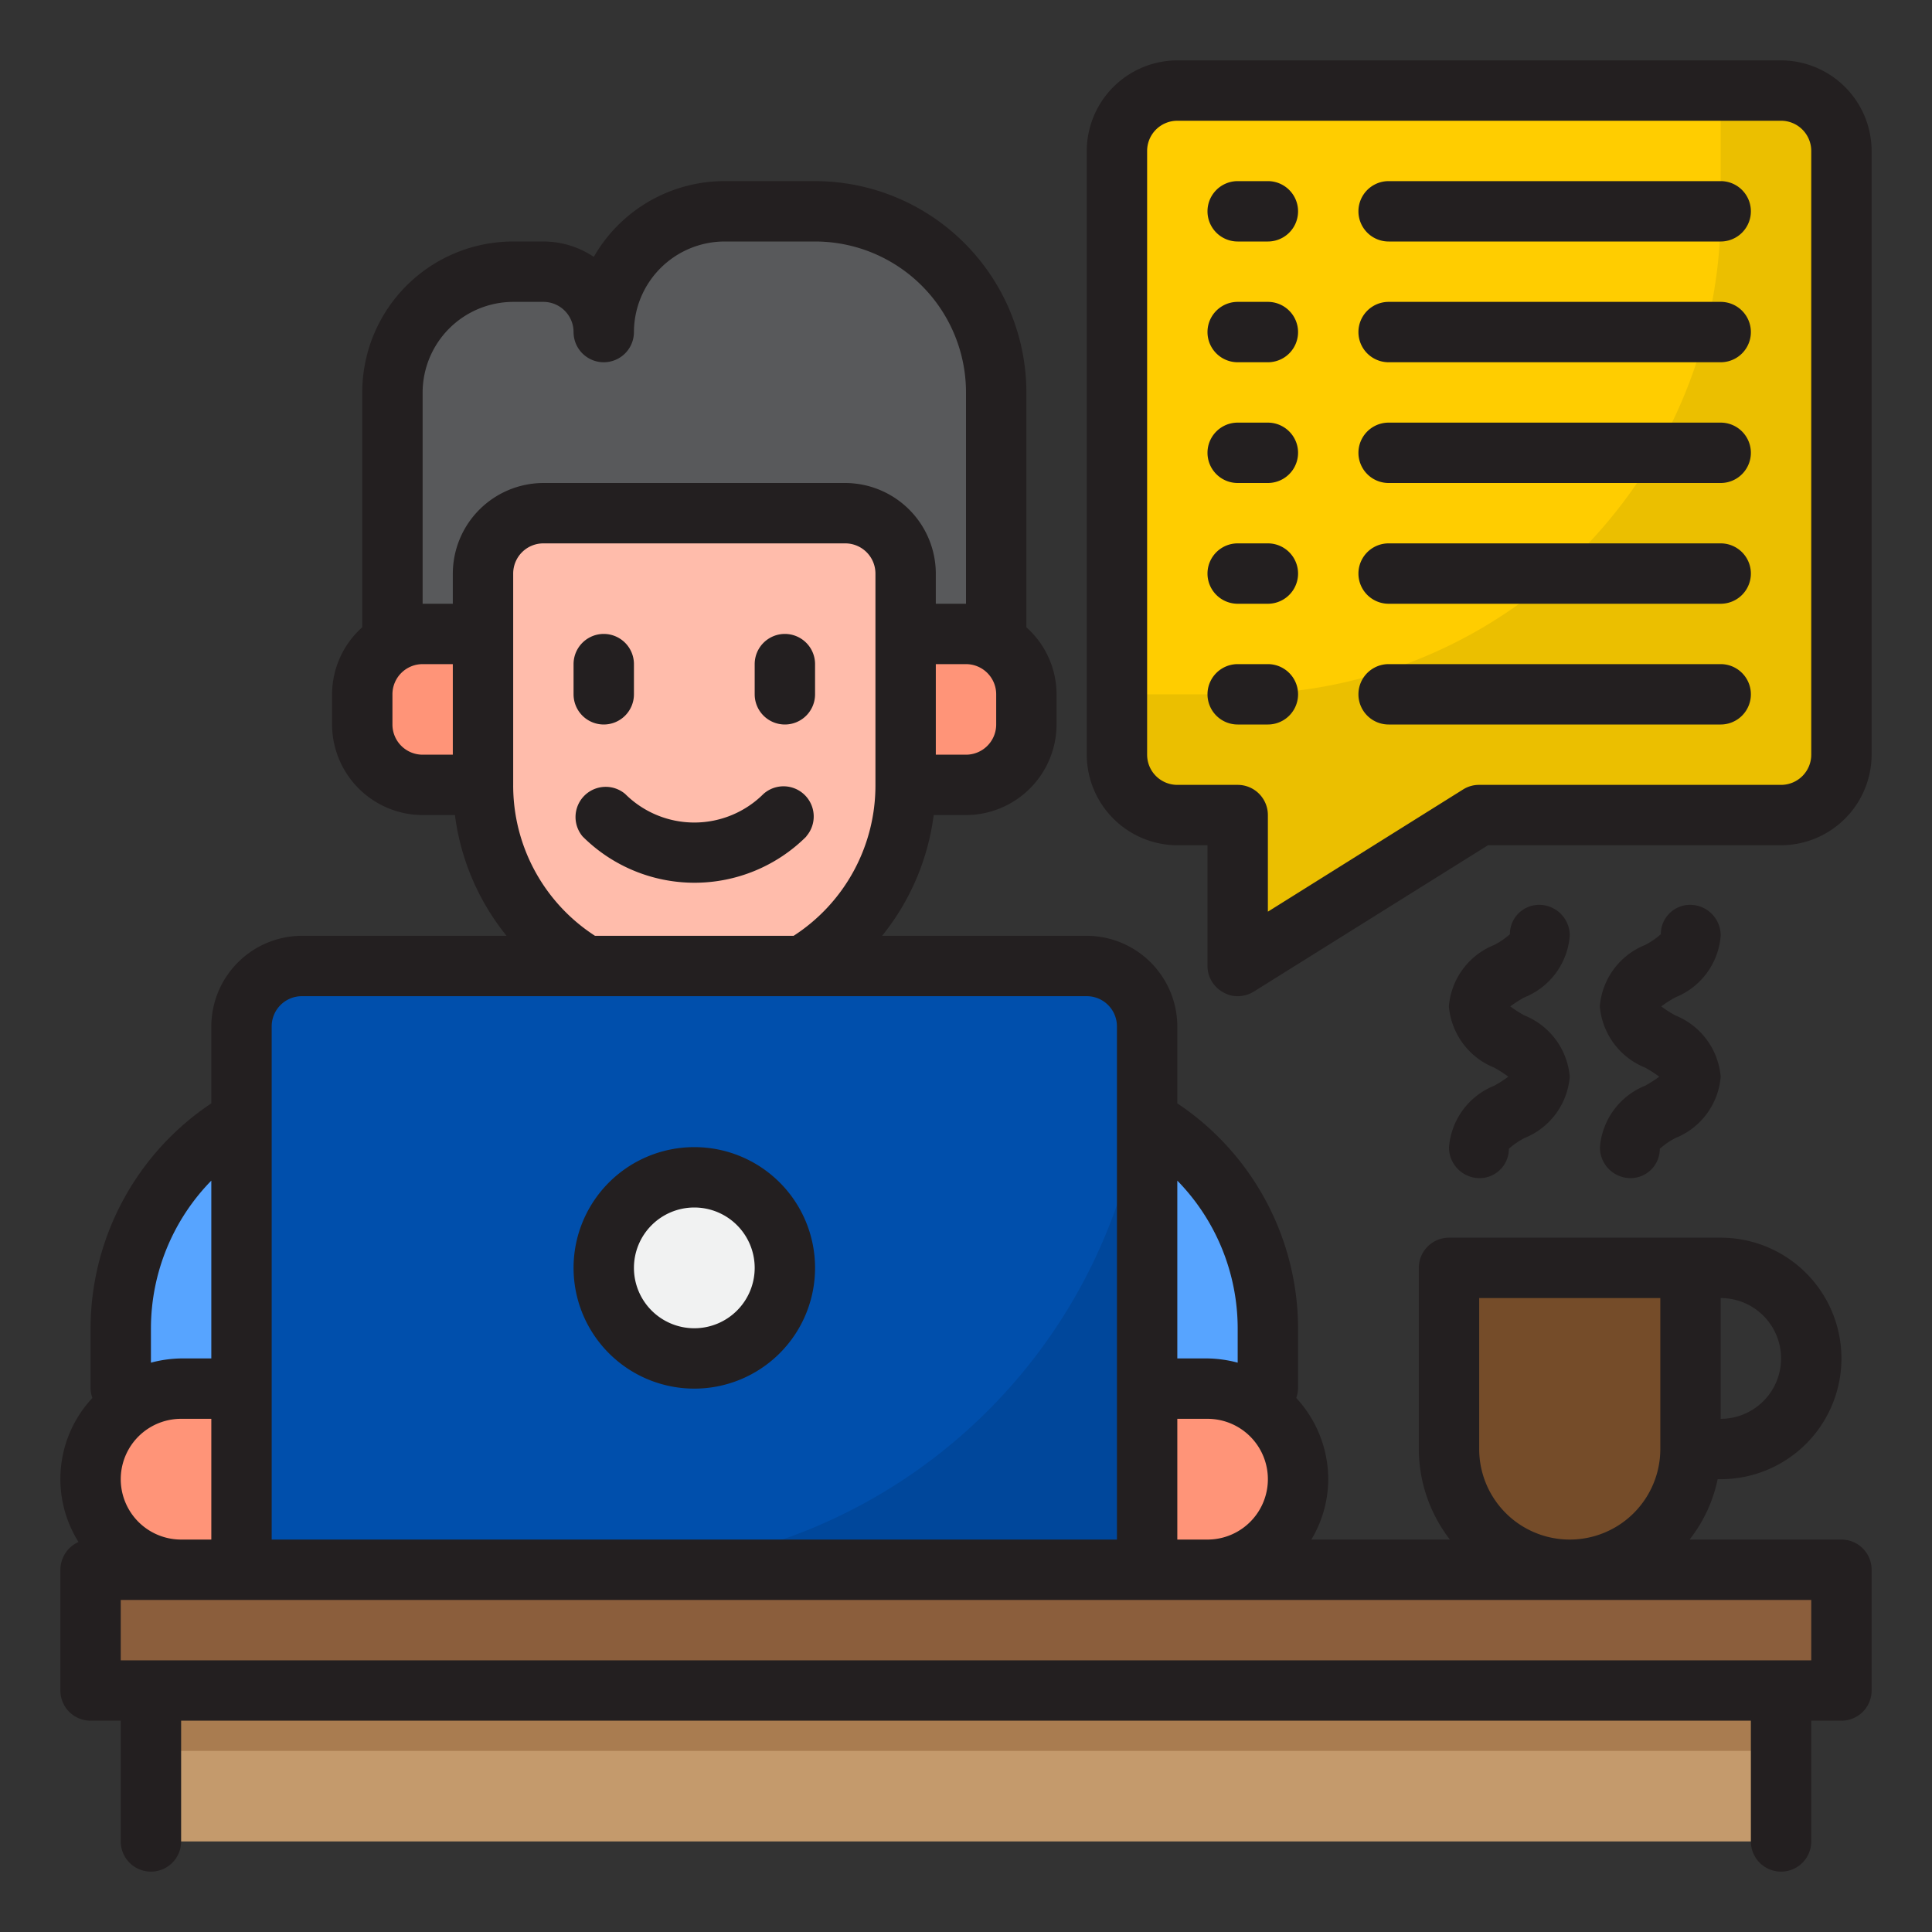 <svg height="512" viewBox="0 0 64 64" width="512" xmlns="http://www.w3.org/2000/svg"><rect x="0" y="0" width="64" height="64" fill="#333333" stroke="none"/><g id="message-chat-laptop-man-comminication"><path d="m13 22v-9a4 4 0 0 1 4-4h1a2 2 0 0 1 2 2 4 4 0 0 1 4-4h3a6 6 0 0 1 6 6v9z" fill="#58595b"/><path d="m8 37.08v8.92h-2a2.965 2.965 0 0 0 -2 .77v-2.77a7.969 7.969 0 0 1 4-6.92z" fill="#57a4ff"/><path d="m42 44v2.77a2.965 2.965 0 0 0 -2-.77h-2v-8.92a7.969 7.969 0 0 1 4 6.92z" fill="#57a4ff"/><path d="m14 21a2.006 2.006 0 0 0 -2 2v1a2.006 2.006 0 0 0 2 2h2v-5z" fill="#ff9478"/><path d="m28 17h-10a2.006 2.006 0 0 0 -2 2v7a6.977 6.977 0 0 0 3.4 6h7.2a6.977 6.977 0 0 0 3.4-6v-7a2.006 2.006 0 0 0 -2-2z" fill="#ffbcab"/><path d="m32 26a2.006 2.006 0 0 0 2-2v-1a2.006 2.006 0 0 0 -2-2h-2v5z" fill="#ff9478"/><path d="m38 34v18h-30v-18a2.006 2.006 0 0 1 2-2h26a2.006 2.006 0 0 1 2 2z" fill="#004fac"/><path d="m20 52h18v-18a18 18 0 0 1 -18 18z" fill="#00479b"/><path d="m40 52a3 3 0 0 0 0-6h-2v6z" fill="#ff9478"/><path d="m8 46h-2a3 3 0 0 0 0 6h2z" fill="#ff9478"/><path d="m59 3h-20a2.006 2.006 0 0 0 -2 2v20a2.006 2.006 0 0 0 2 2h2v5l8-5h10a2.006 2.006 0 0 0 2-2v-20a2.006 2.006 0 0 0 -2-2z" fill="#ffcd00"/><path d="m56 48v-6h-8v6a4 4 0 0 0 8 0z" fill="#754c29"/><circle cx="23" cy="42" fill="#f1f2f2" r="3"/><path d="m3 52h58v4h-58z" fill="#8b5e3c"/><path d="m5 56h54v5h-54z" fill="#c49a6c"/><path d="m5 56h54v2h-54z" fill="#a97c50"/><path d="m59 3h-2v4a16 16 0 0 1 -16 16h-4v2a2.006 2.006 0 0 0 2 2h2v5l8-5h10a2.006 2.006 0 0 0 2-2v-20a2.006 2.006 0 0 0 -2-2z" fill="#ebbf00"/><g fill="#231f20"><path d="m20 24a1 1 0 0 0 1-1v-1a1 1 0 0 0 -2 0v1a1 1 0 0 0 1 1z"/><path d="m26 24a1 1 0 0 0 1-1v-1a1 1 0 0 0 -2 0v1a1 1 0 0 0 1 1z"/><path d="m26.707 27.707a1 1 0 0 0 -1.416-1.407 3.244 3.244 0 0 1 -4.582 0 1 1 0 0 0 -1.409 1.409 5.246 5.246 0 0 0 7.412 0z"/><path d="m61 51h-5.03a4.84 4.84 0 0 0 .93-2h.1a4 4 0 0 0 0-8h-9a1 1 0 0 0 -1 1v6a4.924 4.924 0 0 0 1.03 3h-4.59a3.906 3.906 0 0 0 .56-2 3.975 3.975 0 0 0 -1.06-2.69 1.066 1.066 0 0 0 .06-.31v-2a8.982 8.982 0 0 0 -4-7.45v-2.55a3.009 3.009 0 0 0 -3-3h-6.78a7.975 7.975 0 0 0 1.71-4h1.07a3.009 3.009 0 0 0 3-3v-1a2.986 2.986 0 0 0 -1-2.22v-7.78a7.008 7.008 0 0 0 -7-7h-3a4.989 4.989 0 0 0 -4.33 2.51 2.994 2.994 0 0 0 -1.67-.51h-1a5 5 0 0 0 -5 5v7.78a2.986 2.986 0 0 0 -1 2.22v1a3.009 3.009 0 0 0 3 3h1.07a7.975 7.975 0 0 0 1.71 4h-6.78a3.009 3.009 0 0 0 -3 3v2.55a8.982 8.982 0 0 0 -4 7.45v2a1.066 1.066 0 0 0 .06.31 3.927 3.927 0 0 0 -.46 4.77 1.016 1.016 0 0 0 -.6.92v4a1 1 0 0 0 1 1h1v4a1 1 0 0 0 2 0v-4h52v4a1 1 0 0 0 2 0v-4h1a1 1 0 0 0 1-1v-4a1 1 0 0 0 -1-1zm-4-8a2 2 0 0 1 0 4zm-8 0h6v5a3 3 0 0 1 -6 0zm-10-3.89a7.009 7.009 0 0 1 2 4.89v1.14a4.091 4.091 0 0 0 -1-.14h-1zm0 7.89h1a2 2 0 0 1 0 4h-1zm-6-24v1a1 1 0 0 1 -1 1h-1v-3h1a1 1 0 0 1 1 1zm-18 2h-1a1 1 0 0 1 -1-1v-1a1 1 0 0 1 1-1h1zm0-6v1h-1v-7a3.009 3.009 0 0 1 3-3h1a1 1 0 0 1 1 1 1 1 0 0 0 2 0 3.009 3.009 0 0 1 3-3h3a5 5 0 0 1 5 5v7h-1v-1a3.009 3.009 0 0 0 -3-3h-10a3.009 3.009 0 0 0 -3 3zm14 0v7a5.927 5.927 0 0 1 -2.71 5h-6.58a5.927 5.927 0 0 1 -2.71-5v-7a1 1 0 0 1 1-1h10a1 1 0 0 1 1 1zm-20 15a1 1 0 0 1 1-1h26a1 1 0 0 1 1 1v17h-28zm-4 10a7.009 7.009 0 0 1 2-4.89v5.89h-1a4.091 4.091 0 0 0 -1 .14zm1 3h1v4h-1a2 2 0 0 1 0-4zm54 8h-56v-2h56z"/><path d="m59 2h-20a3.009 3.009 0 0 0 -3 3v20a3.009 3.009 0 0 0 3 3h1v4a.99.99 0 0 0 .52.87.912.912 0 0 0 .48.13 1.014 1.014 0 0 0 .53-.15l7.76-4.85h9.71a3.009 3.009 0 0 0 3-3v-20a3.009 3.009 0 0 0 -3-3zm1 23a1 1 0 0 1 -1 1h-10a.988.988 0 0 0 -.53.15l-6.47 4.05v-3.2a1 1 0 0 0 -1-1h-2a1 1 0 0 1 -1-1v-20a1 1 0 0 1 1-1h20a1 1 0 0 1 1 1z"/><path d="m48 38a1.016 1.016 0 0 0 .991 1.027.97.97 0 0 0 .992-.973 2.517 2.517 0 0 1 .52-.356 2.4 2.4 0 0 0 1.497-2.029 2.407 2.407 0 0 0 -1.5-2.031 3.932 3.932 0 0 1 -.47-.3 3.974 3.974 0 0 1 .47-.3 2.4 2.4 0 0 0 1.5-2.038 1.015 1.015 0 0 0 -.992-1.026.97.97 0 0 0 -.991.973 2.461 2.461 0 0 1 -.521.357 2.4 2.4 0 0 0 -1.5 2.03 2.407 2.407 0 0 0 1.5 2.032 4.04 4.04 0 0 1 .469.3 3.981 3.981 0 0 1 -.468.3 2.4 2.4 0 0 0 -1.497 2.034z"/><path d="m53 38a1.016 1.016 0 0 0 .991 1.027.97.97 0 0 0 .992-.973 2.517 2.517 0 0 1 .52-.356 2.4 2.4 0 0 0 1.497-2.029 2.407 2.407 0 0 0 -1.5-2.031 3.932 3.932 0 0 1 -.47-.3 3.974 3.974 0 0 1 .47-.3 2.4 2.4 0 0 0 1.5-2.038 1.015 1.015 0 0 0 -.992-1.026.97.97 0 0 0 -.991.973 2.461 2.461 0 0 1 -.521.357 2.4 2.4 0 0 0 -1.5 2.03 2.407 2.407 0 0 0 1.5 2.032 4.04 4.04 0 0 1 .469.3 3.981 3.981 0 0 1 -.468.3 2.4 2.4 0 0 0 -1.497 2.034z"/><path d="m23 46a4 4 0 1 0 -4-4 4 4 0 0 0 4 4zm0-6a2 2 0 1 1 -2 2 2 2 0 0 1 2-2z"/><path d="m42 6h-1a1 1 0 0 0 0 2h1a1 1 0 0 0 0-2z"/><path d="m57 6h-11a1 1 0 0 0 0 2h11a1 1 0 0 0 0-2z"/><path d="m42 10h-1a1 1 0 0 0 0 2h1a1 1 0 0 0 0-2z"/><path d="m57 10h-11a1 1 0 0 0 0 2h11a1 1 0 0 0 0-2z"/><path d="m42 14h-1a1 1 0 0 0 0 2h1a1 1 0 0 0 0-2z"/><path d="m57 14h-11a1 1 0 0 0 0 2h11a1 1 0 0 0 0-2z"/><path d="m42 18h-1a1 1 0 0 0 0 2h1a1 1 0 0 0 0-2z"/><path d="m57 18h-11a1 1 0 0 0 0 2h11a1 1 0 0 0 0-2z"/><path d="m42 22h-1a1 1 0 0 0 0 2h1a1 1 0 0 0 0-2z"/><path d="m57 22h-11a1 1 0 0 0 0 2h11a1 1 0 0 0 0-2z"/></g></g></svg>